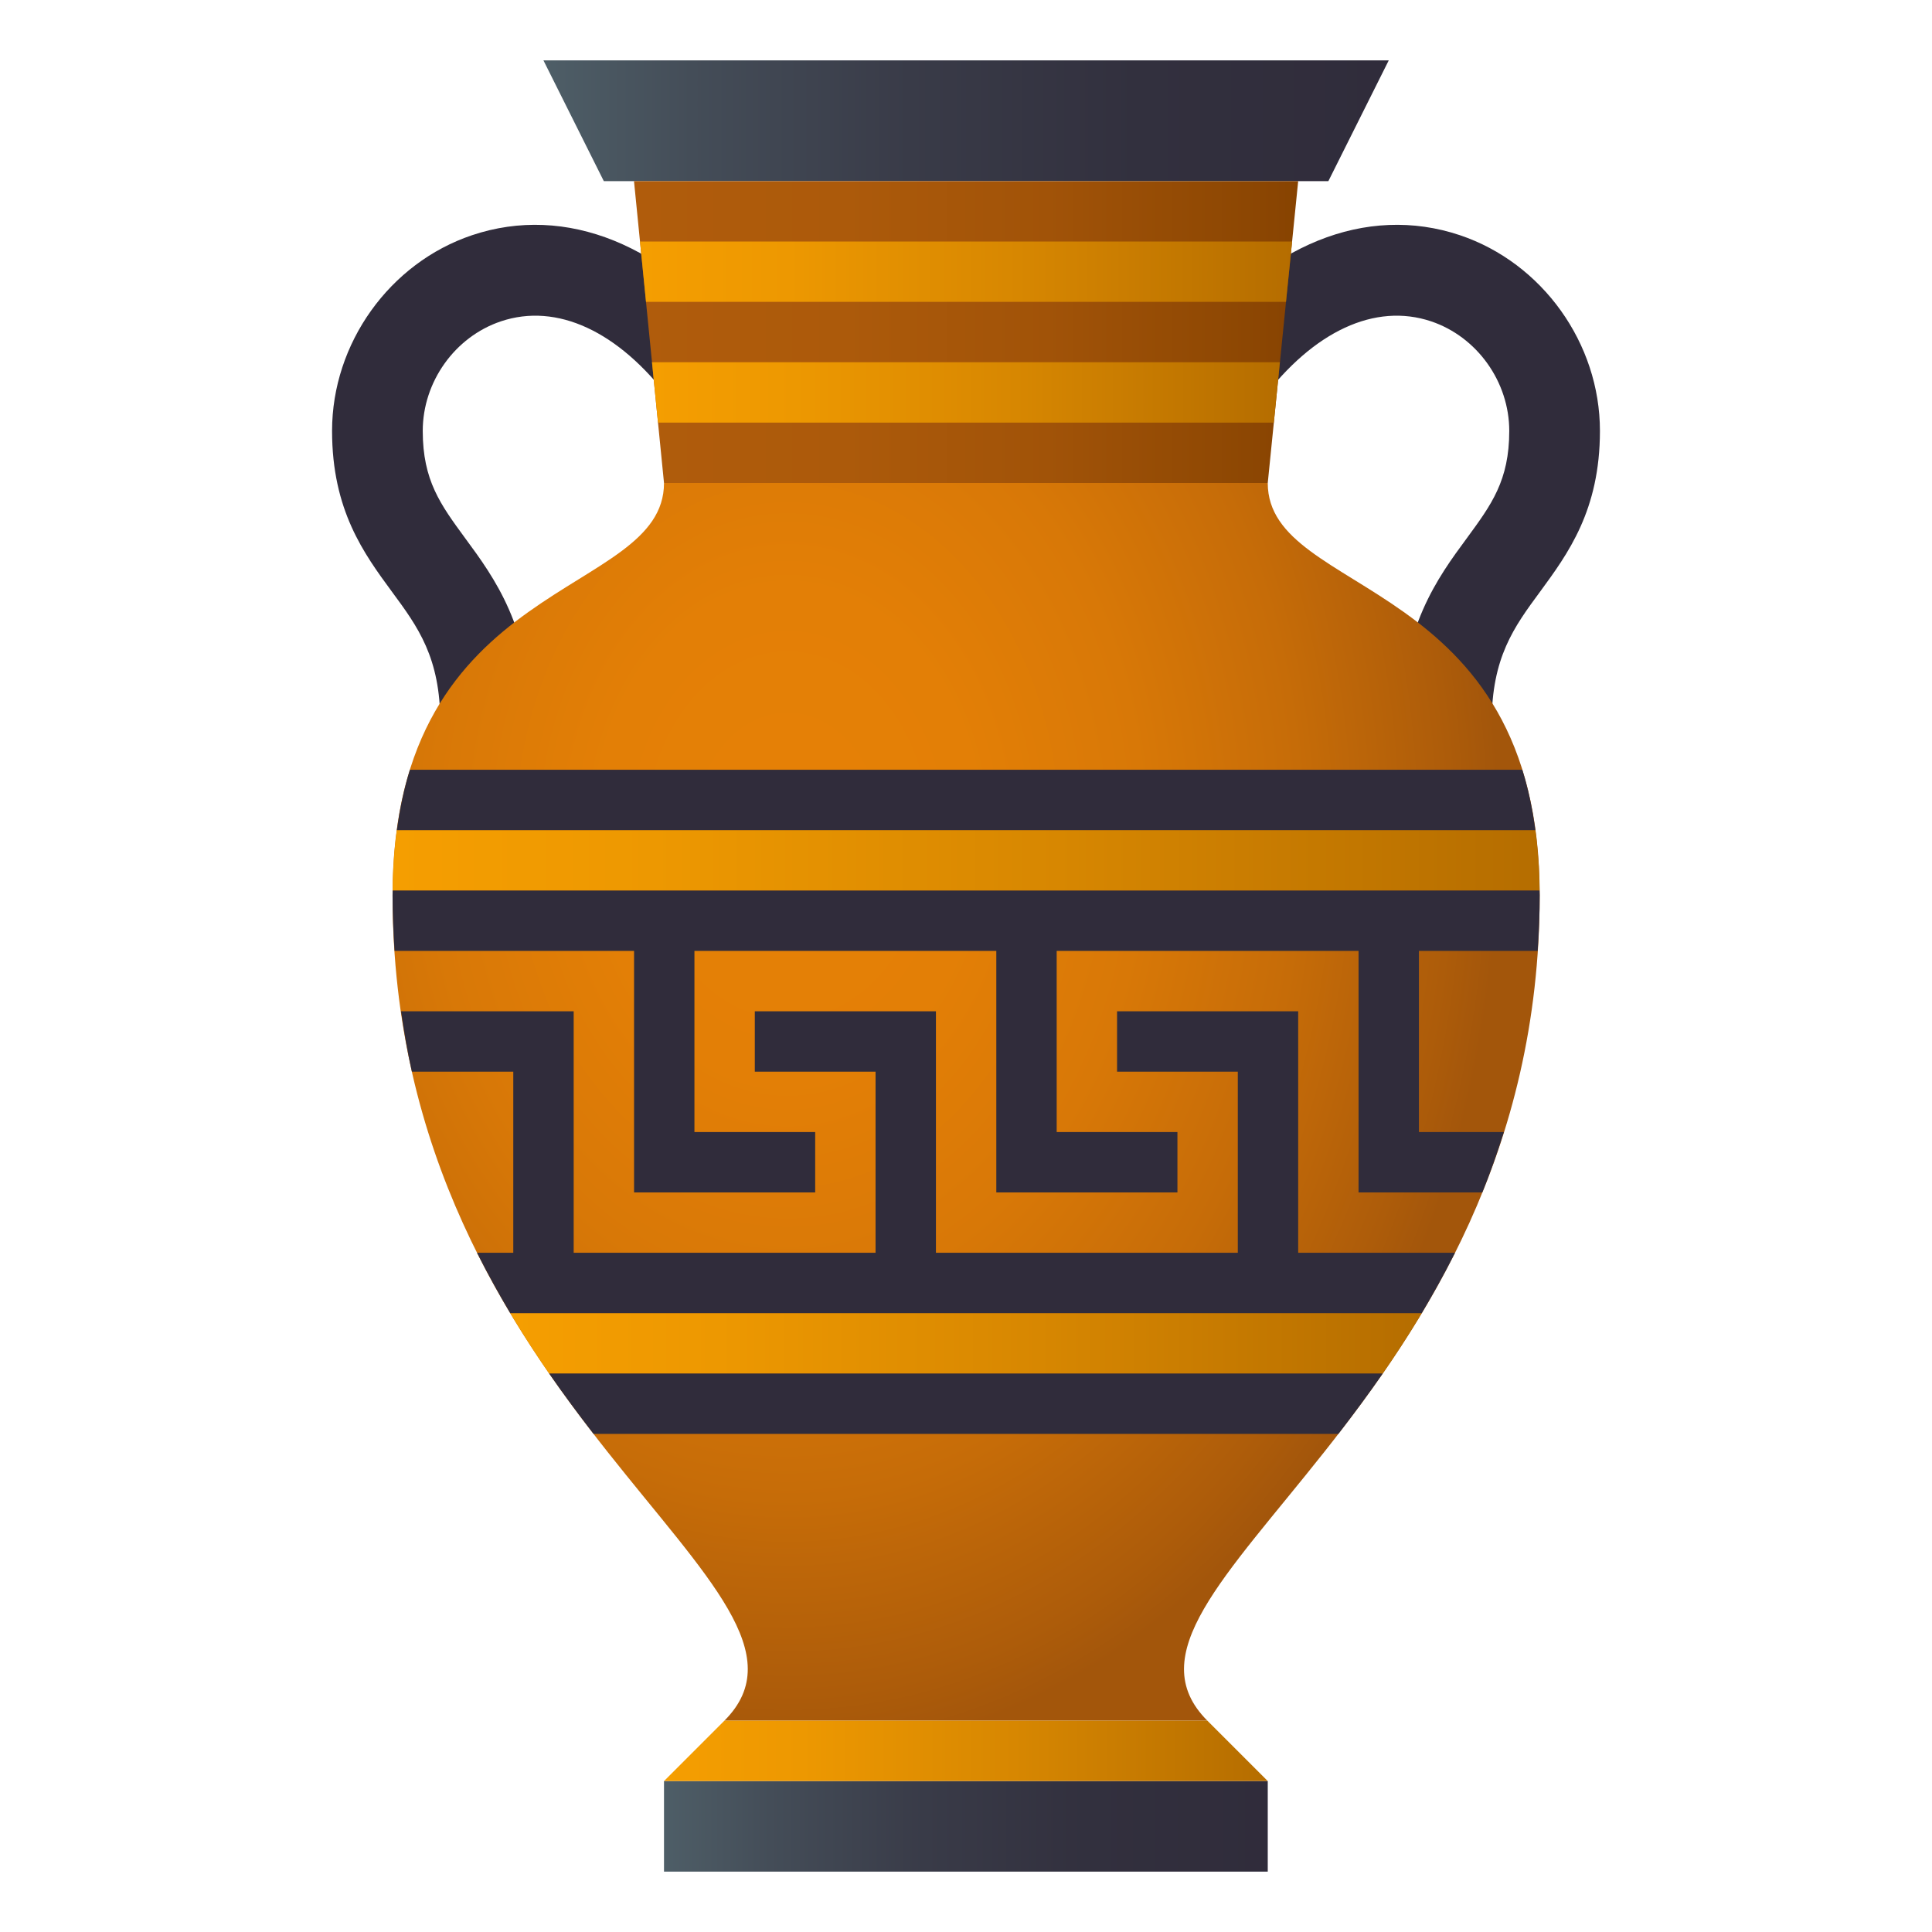 <svg enable-background="new 0 0 64 64" height="64" viewBox="0 0 64 64" width="64" xmlns="http://www.w3.org/2000/svg" xmlns:xlink="http://www.w3.org/1999/xlink"><linearGradient id="a"><stop offset="0" stop-color="#4e5e67"/><stop offset=".175" stop-color="#444d58"/><stop offset=".432" stop-color="#393b48"/><stop offset=".702" stop-color="#32303e"/><stop offset="1" stop-color="#302c3b"/></linearGradient><linearGradient id="b" gradientUnits="userSpaceOnUse" x1="18.002" x2="46.004" xlink:href="#a" y1="4" y2="4"/><linearGradient id="c" gradientUnits="userSpaceOnUse" x1="21.002" x2="43.004" y1="11" y2="11"><stop offset="0" stop-color="#b05c0c"/><stop offset=".318" stop-color="#ac5a0b"/><stop offset=".623" stop-color="#a15308"/><stop offset=".922" stop-color="#8d4703"/><stop offset="1" stop-color="#874301"/></linearGradient><linearGradient id="d"><stop offset="0" stop-color="#f59e01"/><stop offset=".228" stop-color="#ed9801"/><stop offset=".58" stop-color="#d78701"/><stop offset="1" stop-color="#b56d00"/></linearGradient><linearGradient id="e" gradientUnits="userSpaceOnUse" x1="21.201" x2="42.803" xlink:href="#d" y1="9" y2="9"/><linearGradient id="f" gradientUnits="userSpaceOnUse" x1="21.598" x2="42.398" xlink:href="#d" y1="13" y2="13"/><linearGradient id="g" gradientUnits="userSpaceOnUse" x1="21.996" x2="41.996" xlink:href="#a" y1="60.5" y2="60.5"/><radialGradient id="h" cx="26.087" cy="27.667" gradientTransform="matrix(1 0 0 1.295 0 -8.163)" gradientUnits="userSpaceOnUse" r="23.587"><stop offset="0" stop-color="#e68106"/><stop offset=".266" stop-color="#e37f06"/><stop offset=".499" stop-color="#d87807"/><stop offset=".72" stop-color="#c66c08"/><stop offset=".932" stop-color="#ad5c0a"/><stop offset="1" stop-color="#a3560b"/></radialGradient><linearGradient id="i" gradientUnits="userSpaceOnUse" x1="21.996" x2="41.996" xlink:href="#d" y1="58" y2="58"/><linearGradient id="j" gradientUnits="userSpaceOnUse" x1="16.902" x2="47.098" xlink:href="#d" y1="44.5" y2="44.5"/><linearGradient id="k" gradientUnits="userSpaceOnUse" x1="13.008" x2="51" xlink:href="#d" y1="28.5" y2="28.5"/><path d="m17.59 23.947h-3.004c0-2.168-.74-3.176-1.6-4.342-.931-1.267-1.986-2.703-1.986-5.332 0-2.9 1.906-5.564 4.639-6.482 3.102-1.041 6.455.314 8.951 3.631l-2.396 1.813c-1.707-2.266-3.748-3.213-5.602-2.59-1.523.512-2.588 2.004-2.588 3.629 0 1.641.588 2.439 1.4 3.547.975 1.322 2.186 2.97 2.186 6.126z" fill="#302c3b"/><path d="m46.41 23.947h3.004c0-2.168.74-3.176 1.6-4.342.929-1.267 1.986-2.703 1.986-5.332 0-2.9-1.908-5.564-4.639-6.482-3.102-1.041-6.455.314-8.953 3.631l2.398 1.813c1.707-2.266 3.746-3.213 5.602-2.59 1.523.512 2.588 2.004 2.588 3.629 0 1.641-.588 2.439-1.4 3.547-.975 1.322-2.186 2.97-2.186 6.126z" fill="#302c3b"/><path d="m44.004 6h-24.002l-2-4h28.002z" fill="url(#b)"/><path d="m41.996 16h-20l-.994-10h22.002z" fill="url(#c)"/><path d="m42.6 10h-21.2l-.199-2h21.602z" fill="url(#e)"/><path d="m42.197 14h-20.4l-.199-2h20.8z" fill="url(#f)"/><path d="m21.996 59h20v3h-20z" fill="url(#g)"/><path d="m41.996 16h-20c0 3.834-8.992 3.016-8.992 13.654 0 17.068 15.336 23.002 10.992 27.346h16c-4.344-4.344 11.008-10.289 11.008-27.346 0-10.648-9.008-9.818-9.008-13.654z" fill="url(#h)"/><path d="m23.996 57h16l2 2h-20z" fill="url(#i)"/><path d="m18.191 45.5h27.613c.439-.635.873-1.301 1.293-2h-30.195c.418.699.852 1.365 1.289 2z" fill="url(#j)"/><path d="m13.146 27.5c-.084.617-.133 1.281-.139 2h37.993c-.006-.719-.057-1.383-.139-2z" fill="url(#k)"/><g fill="#302c3b"><path d="m50.428 25.5h-36.85c-.189.604-.334 1.27-.432 2h37.715c-.099-.73-.244-1.396-.433-2z"/><path d="m19.662 47.5h24.672c.488-.631.982-1.295 1.471-2h-27.614c.489.705.983 1.369 1.471 2z"/><path d="m13.004 29.654c0 .631.027 1.244.066 1.846h7.934v8h6v-2h-4v-6h10v8h6v-2h-4v-6h10v8h4.1c.26-.643.496-1.311.713-2h-2.813v-6h3.932c.041-.602.068-1.215.068-1.846 0-.053-.004-.102-.004-.154h-37.992c0 .053-.004.102-.004.154z"/><path d="m43.004 33.5h-6v2h4v6h-10v-8h-6v2h4v6h-10v-8h-5.719c.098.684.213 1.355.359 2h3.359v6h-1.201c.35.695.719 1.361 1.1 2h30.195c.381-.639.752-1.305 1.102-2h-5.195z"/></g></svg>
